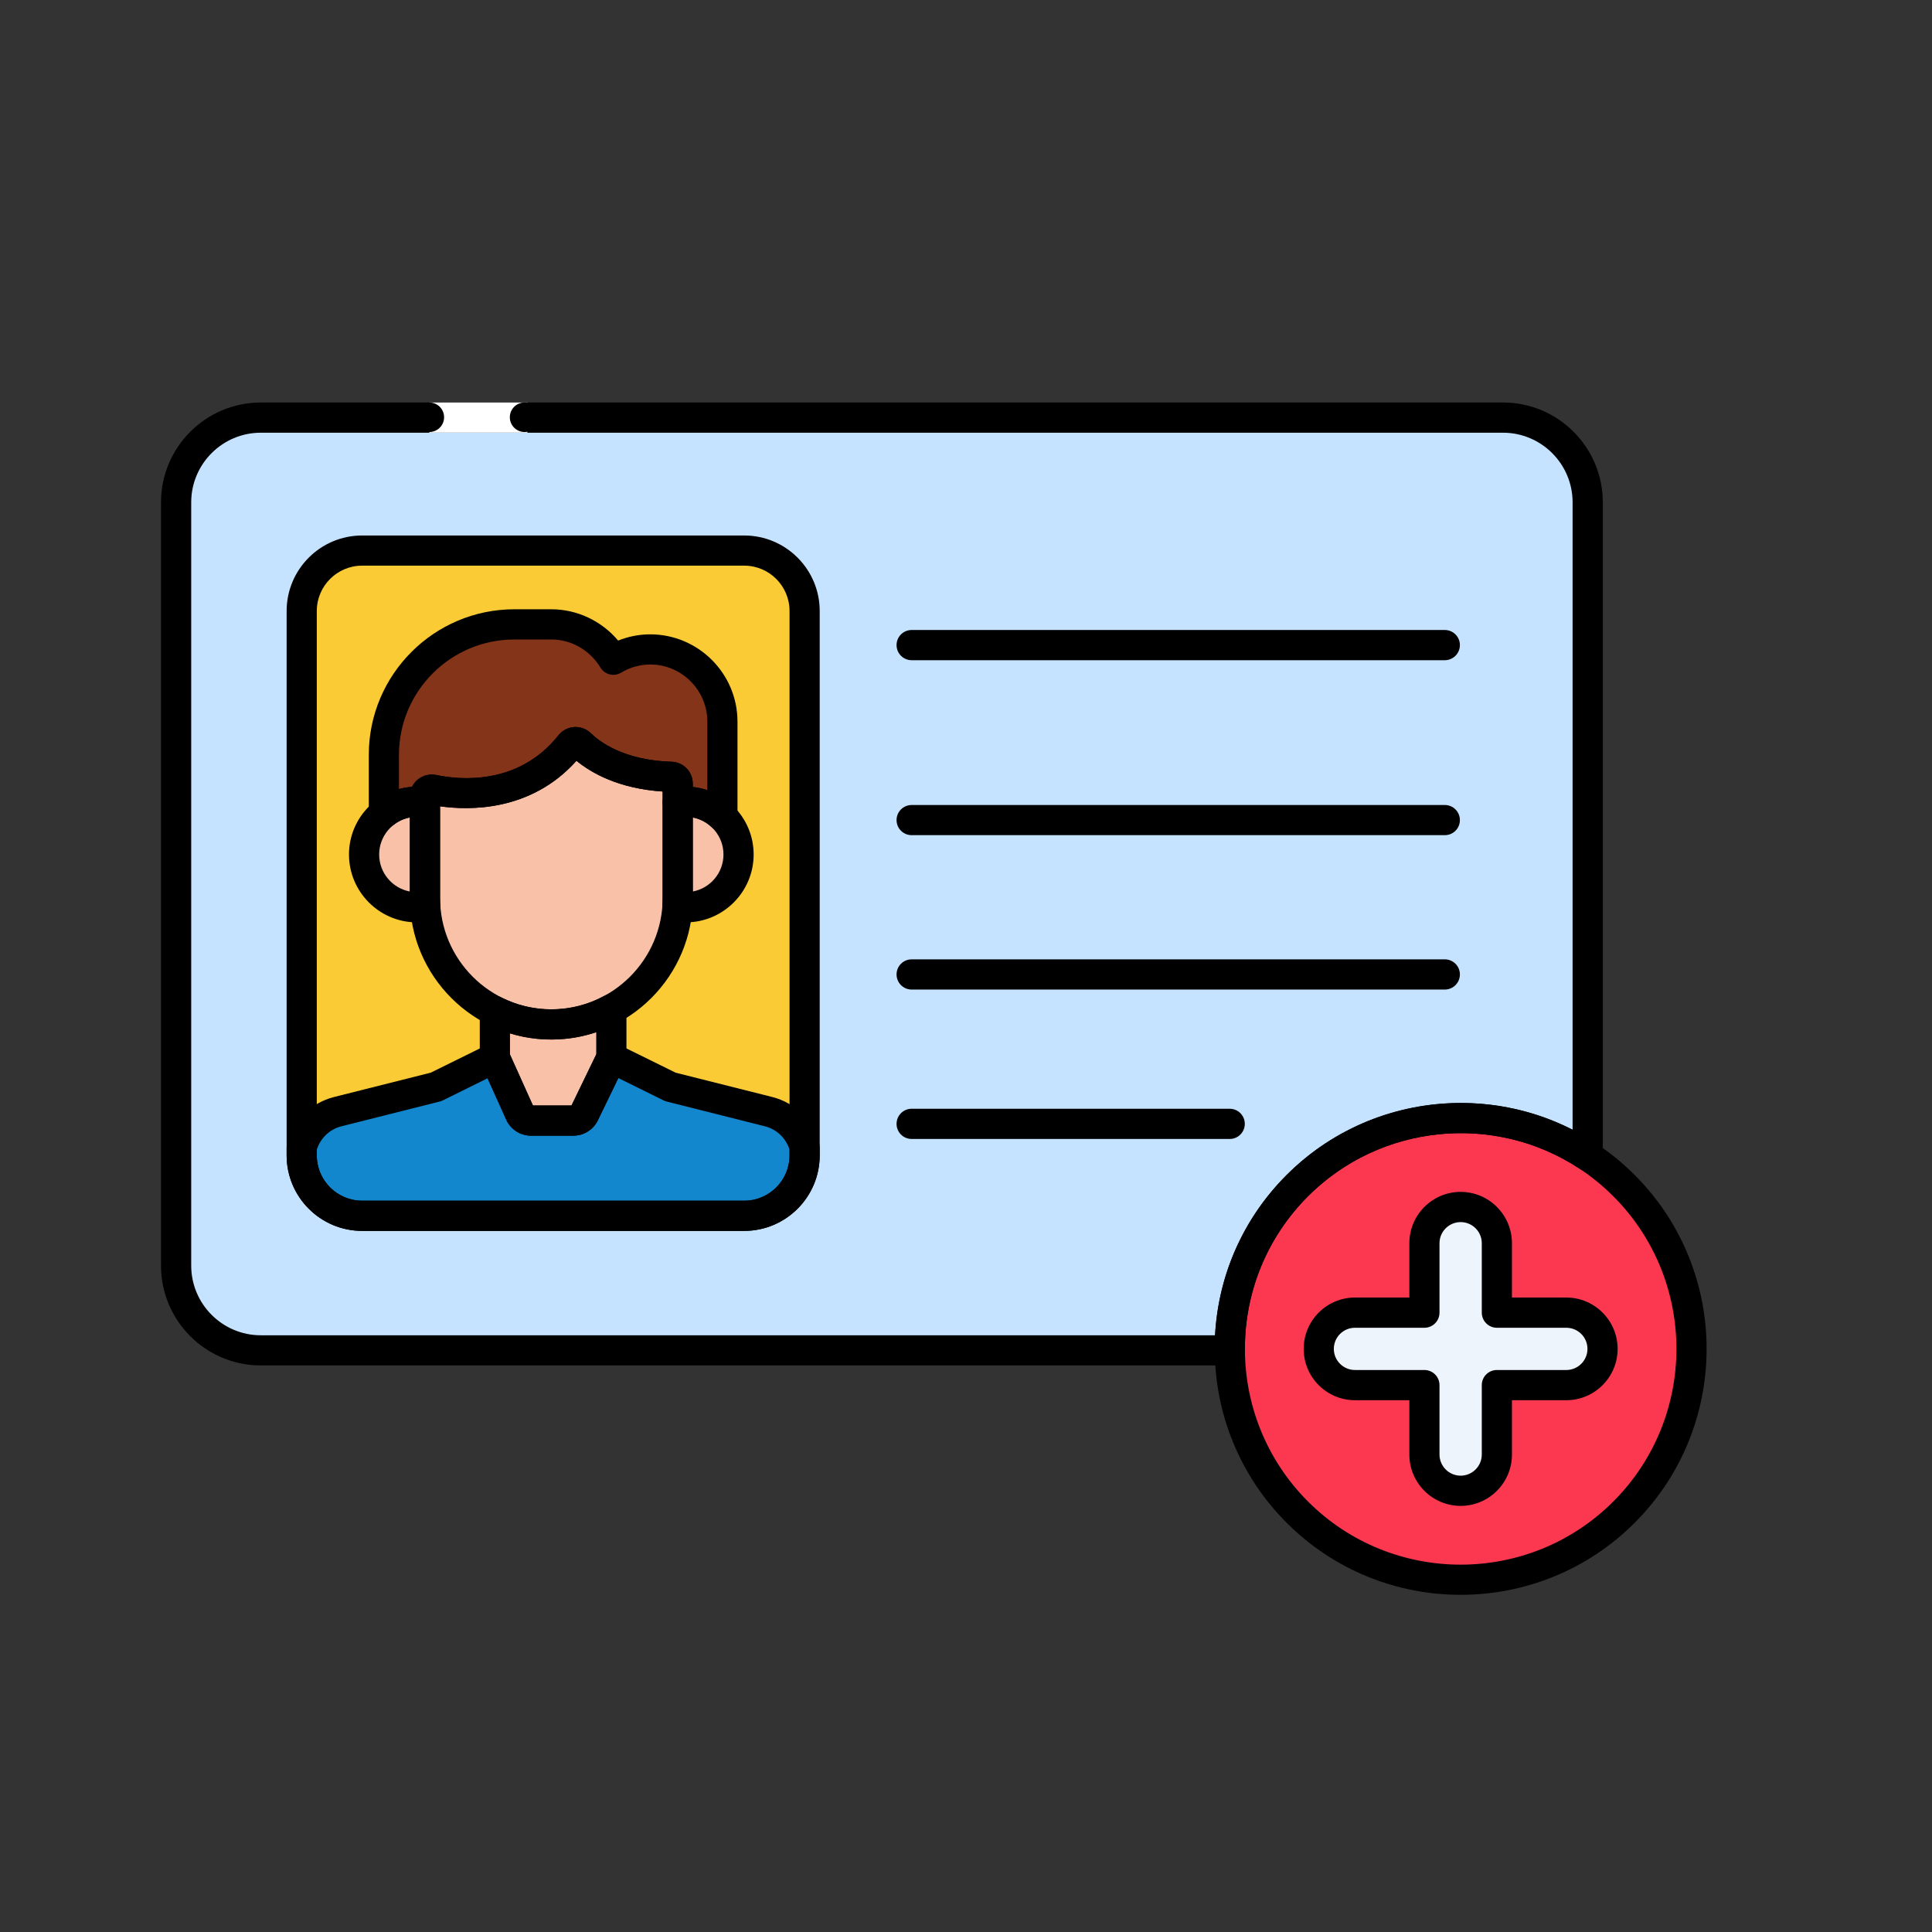 <svg width="36" height="36" viewBox="0 0 36 36" fill="none" xmlns="http://www.w3.org/2000/svg">
<rect x="0" y="0" width="36" height="36" fill="#333333" stroke="none"/>
<path d="M27.217 29.438C29.594 29.438 31.52 27.511 31.52 25.134C31.52 22.758 29.594 20.831 27.217 20.831C24.84 20.831 22.914 22.758 22.914 25.134C22.914 27.511 24.84 29.438 27.217 29.438Z" fill="#FC3850"/>
<path d="M26.542 23.166V24.459H25.248C24.875 24.459 24.573 24.762 24.573 25.134C24.573 25.507 24.875 25.809 25.248 25.809H26.542V27.103C26.542 27.476 26.844 27.778 27.217 27.778C27.59 27.778 27.892 27.476 27.892 27.103V25.809H29.186C29.559 25.809 29.861 25.507 29.861 25.134C29.861 24.762 29.559 24.459 29.186 24.459H27.892V23.166C27.892 22.793 27.59 22.49 27.217 22.49C26.844 22.49 26.542 22.793 26.542 23.166Z" fill="#EDF4FC"/>
<path d="M24.174 22.092C25.645 20.622 27.914 20.438 29.585 21.54V9.36C29.585 8.492 28.874 7.781 28.006 7.781H4.86C3.992 7.781 3.281 8.492 3.281 9.36V23.583C3.281 24.452 3.992 25.162 4.86 25.162H22.915C22.907 24.052 23.327 22.939 24.174 22.092Z" fill="#C5E3FF"/>
<path d="M14.993 21.529V11.385C14.993 10.765 14.486 10.259 13.867 10.259H6.748C6.128 10.259 5.622 10.766 5.622 11.385V21.529C5.622 22.148 6.129 22.654 6.748 22.654H13.867C14.486 22.654 14.993 22.148 14.993 21.529Z" fill="#FACB35"/>
<path d="M12.781 14.939C12.729 14.939 12.679 14.943 12.63 14.95V15.11V16.733C12.63 16.786 12.627 16.839 12.623 16.891C12.675 16.899 12.727 16.905 12.781 16.905C13.324 16.905 13.764 16.465 13.764 15.922C13.764 15.379 13.324 14.939 12.781 14.939Z" fill="#F9C1A8"/>
<path d="M7.919 15.11V14.95C7.87 14.943 7.82 14.939 7.768 14.939C7.225 14.939 6.785 15.379 6.785 15.922C6.785 16.465 7.225 16.905 7.768 16.905C7.822 16.905 7.874 16.9 7.925 16.891C7.922 16.839 7.919 16.787 7.919 16.733V15.11Z" fill="#F9C1A8"/>
<path d="M10.627 13.876C9.767 14.958 8.498 14.806 8.071 14.716C7.994 14.7 7.919 14.758 7.919 14.838V14.839V16.733C7.919 18.029 8.979 19.088 10.274 19.088C11.569 19.088 12.629 18.029 12.629 16.733V14.636C12.629 14.624 12.629 14.611 12.629 14.599C12.627 14.532 12.574 14.477 12.507 14.475C11.529 14.447 11.013 14.059 10.815 13.865C10.761 13.812 10.674 13.817 10.627 13.876Z" fill="#F9C1A8"/>
<path d="M7.767 14.939C7.818 14.939 7.869 14.943 7.918 14.951V14.839C7.918 14.839 7.918 14.838 7.918 14.838C7.918 14.759 7.993 14.7 8.07 14.716C8.497 14.806 9.766 14.958 10.626 13.877C10.673 13.818 10.76 13.812 10.814 13.865C11.012 14.059 11.528 14.447 12.506 14.476C12.573 14.477 12.626 14.533 12.628 14.599C12.628 14.612 12.628 14.624 12.628 14.636V14.951C12.677 14.943 12.728 14.939 12.779 14.939C13.044 14.939 13.284 15.045 13.461 15.215V13.446C13.461 12.707 12.856 12.101 12.116 12.101C11.865 12.101 11.63 12.172 11.429 12.293C11.193 11.9 10.764 11.635 10.275 11.635H9.584C8.247 11.635 7.153 12.729 7.153 14.065V15.155C7.322 15.02 7.535 14.939 7.767 14.939Z" fill="#843418"/>
<path d="M10.272 19.089C9.895 19.089 9.539 18.999 9.222 18.839V19.711L9.689 20.748C9.725 20.829 9.805 20.881 9.894 20.881H10.684C10.77 20.881 10.848 20.831 10.886 20.754L11.392 19.711V18.804C11.058 18.986 10.677 19.089 10.272 19.089Z" fill="#F9C1A8"/>
<path d="M14.993 21.384C14.91 21.059 14.656 20.798 14.322 20.713L12.493 20.253L11.392 19.71L10.887 20.753C10.849 20.831 10.771 20.88 10.684 20.88C10.662 20.88 9.89 20.88 9.895 20.88C9.806 20.88 9.726 20.828 9.69 20.748L9.223 19.71L8.122 20.253L6.293 20.713C5.959 20.798 5.705 21.059 5.622 21.384V21.528C5.622 22.148 6.129 22.654 6.748 22.654H13.867C14.486 22.654 14.993 22.148 14.993 21.528V21.384H14.993Z" fill="#1387CE"/>
<path d="M27.217 29.717C26.043 29.717 24.869 29.27 23.976 28.376C22.188 26.589 22.188 23.68 23.976 21.893C25.763 20.105 28.672 20.105 30.459 21.893C32.247 23.68 32.247 26.589 30.459 28.376C29.565 29.27 28.391 29.717 27.217 29.717ZM27.217 21.114C26.187 21.114 25.157 21.506 24.373 22.29C22.805 23.859 22.805 26.41 24.373 27.979C25.941 29.547 28.493 29.547 30.061 27.979C31.63 26.41 31.63 23.859 30.061 22.29C29.277 21.506 28.247 21.114 27.217 21.114Z" fill="black"/>
<path d="M22.915 25.443H4.86C3.834 25.443 3 24.609 3 23.583V9.36C3 8.334 3.834 7.5 4.86 7.5H28.006C29.032 7.5 29.866 8.334 29.866 9.36V21.54C29.866 21.644 29.809 21.739 29.718 21.788C29.627 21.837 29.516 21.832 29.43 21.775C27.845 20.729 25.718 20.946 24.373 22.291C23.607 23.057 23.189 24.076 23.196 25.16C23.196 25.235 23.167 25.307 23.114 25.36C23.061 25.413 22.989 25.443 22.915 25.443ZM4.86 8.063C4.145 8.063 3.563 8.645 3.563 9.36V23.583C3.563 24.299 4.145 24.881 4.86 24.881H22.64C22.701 23.751 23.169 22.699 23.975 21.893C25.388 20.48 27.558 20.159 29.303 21.051V9.36C29.303 8.645 28.721 8.063 28.006 8.063H4.86Z" fill="black"/>
<path d="M13.867 22.936H6.748C5.972 22.936 5.341 22.305 5.341 21.529V11.385C5.341 10.609 5.972 9.978 6.748 9.978H13.867C14.643 9.978 15.274 10.609 15.274 11.385V21.529C15.274 22.305 14.643 22.936 13.867 22.936ZM6.748 10.54C6.282 10.54 5.903 10.919 5.903 11.385V21.529C5.903 21.994 6.282 22.373 6.748 22.373H13.867C14.333 22.373 14.712 21.994 14.712 21.529V11.385C14.712 10.919 14.333 10.54 13.867 10.54H6.748Z" fill="black"/>
<path d="M12.779 17.187C12.715 17.187 12.649 17.181 12.577 17.17C12.434 17.147 12.331 17.018 12.341 16.873C12.344 16.827 12.346 16.781 12.346 16.734V14.951C12.346 14.812 12.447 14.694 12.585 14.673C12.65 14.663 12.716 14.658 12.779 14.658C13.476 14.658 14.043 15.225 14.043 15.922C14.043 16.619 13.476 17.187 12.779 17.187ZM12.909 15.232V16.612C13.234 16.551 13.481 16.265 13.481 15.922C13.481 15.58 13.234 15.294 12.909 15.232Z" fill="black"/>
<path d="M7.767 17.187C7.07 17.187 6.503 16.619 6.503 15.922C6.503 15.225 7.07 14.658 7.767 14.658C7.83 14.658 7.895 14.663 7.961 14.673C8.098 14.694 8.2 14.812 8.2 14.951V16.734C8.2 16.781 8.202 16.827 8.205 16.873C8.215 17.018 8.112 17.147 7.969 17.17C7.897 17.181 7.831 17.187 7.767 17.187ZM7.637 15.232C7.312 15.293 7.065 15.58 7.065 15.922C7.065 16.265 7.312 16.551 7.637 16.612V15.232Z" fill="black"/>
<path d="M10.274 19.37C8.82 19.37 7.637 18.187 7.637 16.733V14.839C7.637 14.715 7.692 14.601 7.787 14.523C7.883 14.446 8.008 14.416 8.128 14.441C8.564 14.532 9.658 14.642 10.406 13.701C10.478 13.611 10.585 13.555 10.701 13.547C10.817 13.54 10.929 13.583 11.012 13.664C11.165 13.814 11.62 14.168 12.515 14.194C12.732 14.2 12.905 14.376 12.909 14.593C12.91 14.606 12.91 14.621 12.91 14.636V16.733C12.91 18.187 11.727 19.37 10.274 19.37ZM8.2 15.024V16.733C8.2 17.877 9.13 18.807 10.274 18.807C11.417 18.807 12.348 17.877 12.348 16.733V14.749C11.529 14.694 11.021 14.404 10.742 14.176C9.893 15.126 8.741 15.102 8.2 15.024ZM10.847 14.051C10.846 14.051 10.846 14.052 10.846 14.052C10.846 14.052 10.846 14.051 10.847 14.051ZM10.626 13.876H10.627H10.626Z" fill="black"/>
<path d="M13.461 15.496C13.389 15.496 13.319 15.469 13.266 15.418C13.134 15.29 12.961 15.22 12.779 15.22C12.745 15.22 12.708 15.223 12.671 15.229C12.59 15.242 12.507 15.218 12.445 15.165C12.382 15.111 12.347 15.033 12.347 14.951V14.749C11.528 14.695 11.02 14.405 10.741 14.176C9.887 15.132 8.727 15.101 8.19 15.023C8.175 15.078 8.145 15.127 8.101 15.165C8.039 15.218 7.957 15.242 7.875 15.229C7.837 15.223 7.802 15.22 7.767 15.22C7.606 15.22 7.455 15.274 7.329 15.374C7.244 15.442 7.129 15.455 7.031 15.408C6.934 15.361 6.872 15.263 6.872 15.155V14.065C6.872 12.57 8.088 11.353 9.584 11.353H10.275C10.754 11.353 11.211 11.571 11.518 11.936C11.708 11.86 11.911 11.82 12.116 11.82C13.012 11.82 13.742 12.55 13.742 13.447V15.215C13.742 15.328 13.675 15.43 13.571 15.474C13.536 15.489 13.498 15.496 13.461 15.496ZM12.909 14.664C13.002 14.674 13.092 14.694 13.18 14.723V13.446C13.18 12.86 12.702 12.382 12.116 12.382C11.926 12.382 11.739 12.435 11.573 12.534C11.509 12.573 11.432 12.584 11.36 12.566C11.288 12.548 11.226 12.502 11.187 12.438C10.994 12.116 10.645 11.916 10.275 11.916H9.584C8.399 11.916 7.434 12.88 7.434 14.065V14.703C7.514 14.681 7.595 14.667 7.677 14.661C7.703 14.608 7.74 14.562 7.786 14.524C7.882 14.446 8.007 14.416 8.128 14.441C8.563 14.532 9.657 14.643 10.405 13.702C10.477 13.611 10.585 13.555 10.7 13.548C10.816 13.541 10.928 13.583 11.011 13.664C11.165 13.815 11.619 14.168 12.514 14.194C12.731 14.201 12.904 14.376 12.909 14.594C12.909 14.606 12.909 14.621 12.909 14.636V14.664Z" fill="black"/>
<path d="M10.684 21.162H9.894C9.695 21.162 9.514 21.045 9.432 20.864L8.965 19.827C8.949 19.791 8.94 19.751 8.94 19.712V18.84C8.94 18.742 8.991 18.652 9.074 18.601C9.157 18.549 9.261 18.545 9.348 18.589C9.638 18.734 9.949 18.808 10.272 18.808C10.615 18.808 10.956 18.722 11.257 18.558C11.344 18.51 11.45 18.512 11.535 18.563C11.621 18.614 11.673 18.706 11.673 18.805V19.712C11.673 19.754 11.663 19.796 11.645 19.834L11.139 20.877C11.055 21.05 10.877 21.162 10.684 21.162ZM9.93 20.6H10.649L11.11 19.647V19.233C10.592 19.408 10.019 19.415 9.503 19.256V19.651L9.93 20.6Z" fill="black"/>
<path d="M13.867 22.936H6.748C5.972 22.936 5.341 22.305 5.341 21.529V21.385C5.341 21.361 5.343 21.338 5.349 21.315C5.46 20.884 5.795 20.549 6.225 20.441L8.025 19.988L9.098 19.459C9.166 19.425 9.246 19.421 9.317 19.446C9.389 19.472 9.448 19.526 9.479 19.596L9.931 20.599H10.649L11.139 19.588C11.172 19.521 11.23 19.469 11.301 19.445C11.372 19.421 11.449 19.426 11.517 19.459L12.59 19.988L14.39 20.441C14.819 20.549 15.155 20.884 15.265 21.315C15.271 21.338 15.274 21.361 15.274 21.385V21.529C15.274 22.305 14.643 22.936 13.867 22.936ZM5.903 21.423V21.529C5.903 21.995 6.282 22.374 6.748 22.374H13.867C14.333 22.374 14.712 21.995 14.712 21.529V21.423C14.645 21.208 14.472 21.042 14.253 20.987L12.424 20.526C12.405 20.521 12.386 20.515 12.368 20.506L11.522 20.088L11.14 20.877C11.056 21.05 10.877 21.162 10.685 21.162H9.895C9.696 21.162 9.515 21.045 9.433 20.864L9.086 20.092L8.247 20.506C8.229 20.515 8.21 20.521 8.191 20.526L6.362 20.987C6.143 21.042 5.97 21.208 5.903 21.423Z" fill="black"/>
<path d="M26.922 18.439H16.987C16.832 18.439 16.706 18.313 16.706 18.157C16.706 18.002 16.832 17.876 16.987 17.876H26.922C27.077 17.876 27.203 18.002 27.203 18.157C27.203 18.313 27.077 18.439 26.922 18.439Z" fill="black"/>
<path d="M22.914 21.223H16.987C16.832 21.223 16.706 21.097 16.706 20.942C16.706 20.786 16.832 20.66 16.987 20.66H22.914C23.069 20.66 23.195 20.786 23.195 20.942C23.195 21.097 23.069 21.223 22.914 21.223Z" fill="black"/>
<path d="M26.922 12.302H16.987C16.832 12.302 16.706 12.176 16.706 12.02C16.706 11.865 16.832 11.739 16.987 11.739H26.922C27.077 11.739 27.203 11.865 27.203 12.02C27.203 12.176 27.077 12.302 26.922 12.302Z" fill="black"/>
<path d="M26.922 15.562H16.987C16.832 15.562 16.706 15.437 16.706 15.281C16.706 15.126 16.832 15 16.987 15H26.922C27.077 15 27.203 15.126 27.203 15.281C27.203 15.437 27.077 15.562 26.922 15.562Z" fill="black"/>
<path d="M27.217 28.06C26.69 28.06 26.261 27.631 26.261 27.103V26.091H25.248C24.721 26.091 24.292 25.662 24.292 25.134C24.292 24.607 24.721 24.178 25.248 24.178H26.261V23.166C26.261 22.638 26.69 22.209 27.217 22.209C27.744 22.209 28.173 22.638 28.173 23.166V24.178H29.186C29.713 24.178 30.142 24.607 30.142 25.134C30.142 25.662 29.713 26.091 29.186 26.091H28.173V27.103C28.173 27.631 27.744 28.06 27.217 28.06ZM25.248 24.741C25.031 24.741 24.854 24.917 24.854 25.134C24.854 25.352 25.031 25.528 25.248 25.528H26.542C26.697 25.528 26.823 25.654 26.823 25.809V27.103C26.823 27.32 27 27.497 27.217 27.497C27.434 27.497 27.611 27.32 27.611 27.103V25.809C27.611 25.654 27.737 25.528 27.892 25.528H29.186C29.403 25.528 29.58 25.352 29.58 25.134C29.58 24.917 29.403 24.741 29.186 24.741H27.892C27.737 24.741 27.611 24.615 27.611 24.459V23.166C27.611 22.948 27.434 22.772 27.217 22.772C27 22.772 26.823 22.948 26.823 23.166V24.459C26.823 24.615 26.697 24.741 26.542 24.741H25.248Z" fill="black"/>
<path d="M8 7.5H9.827V8.062H8V7.5Z" fill="white"/>
<path d="M8.275 7.775C8.275 7.927 8.152 8.05 8 8.05C7.848 8.05 7.725 7.927 7.725 7.775C7.725 7.623 7.848 7.5 8 7.5C8.152 7.5 8.275 7.623 8.275 7.775Z" fill="black"/>
<path d="M10.05 7.775C10.05 7.927 9.927 8.05 9.775 8.05C9.623 8.05 9.5 7.927 9.5 7.775C9.5 7.623 9.623 7.5 9.775 7.5C9.927 7.5 10.05 7.623 10.05 7.775Z" fill="black"/>
</svg>
